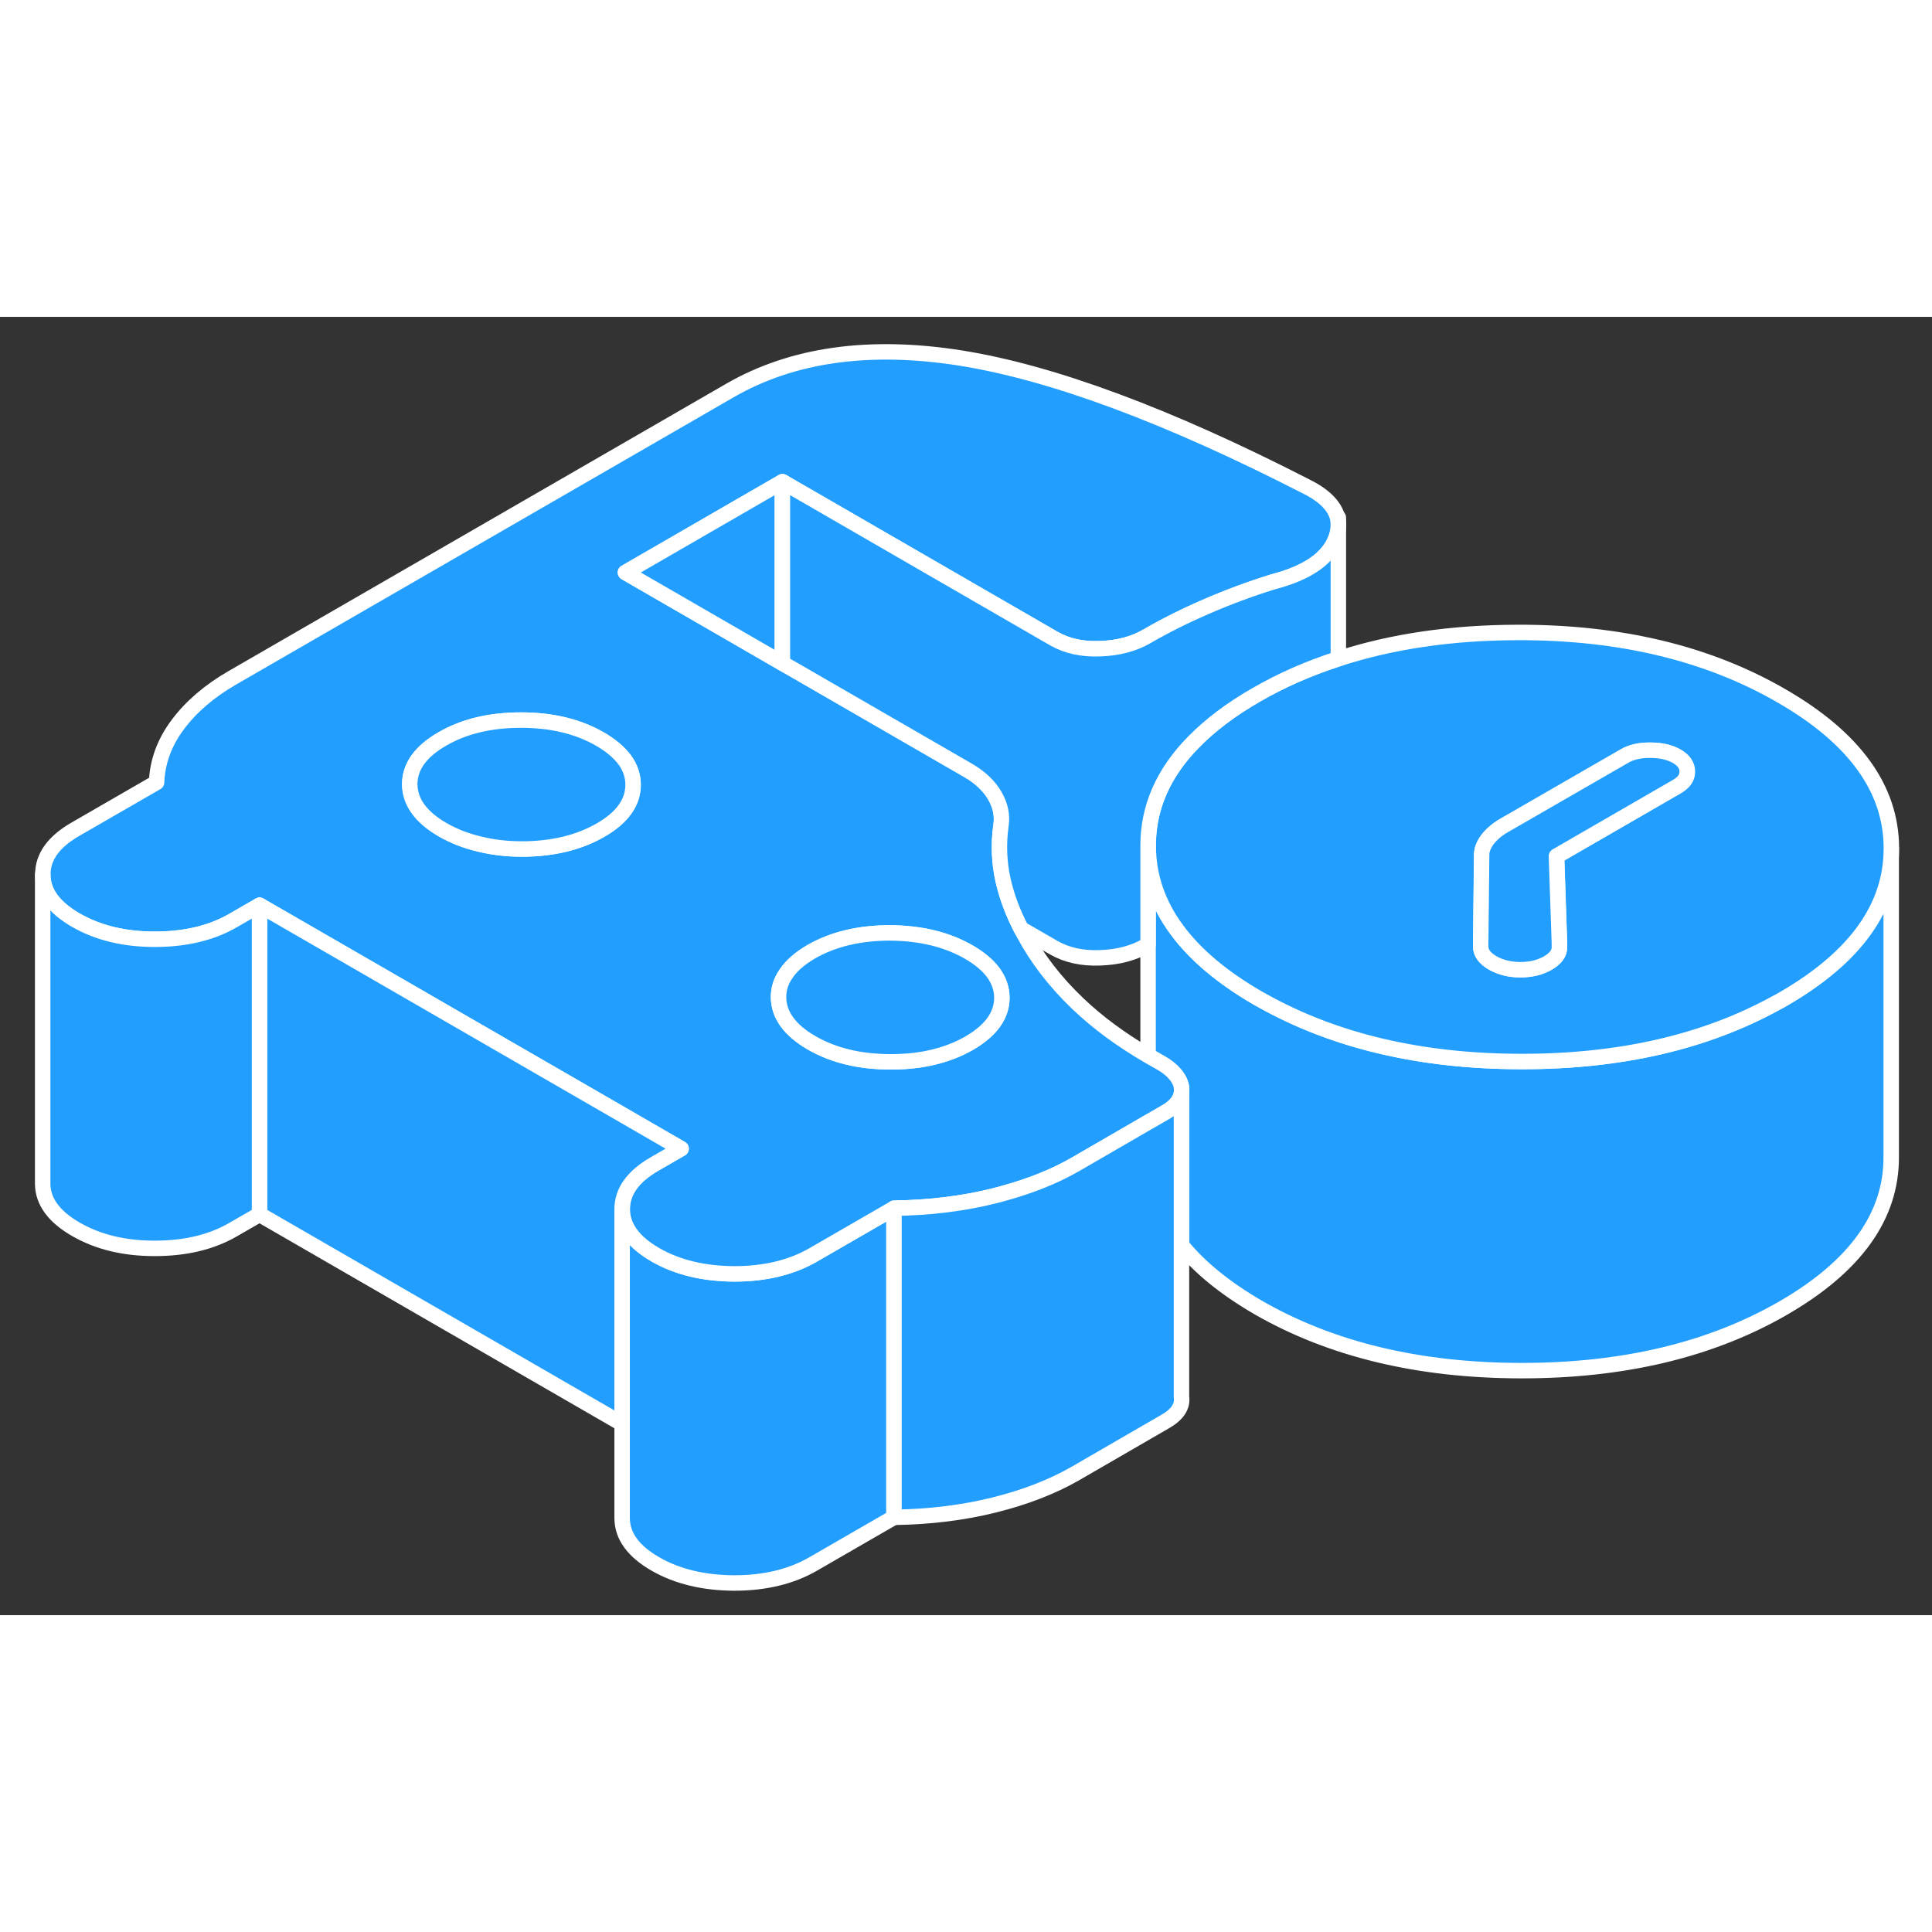<svg width="48" height="48" viewBox="0 0 125 84" fill="#229EFF" xmlns="http://www.w3.org/2000/svg" stroke-width="1px" stroke-linecap="round" stroke-linejoin="round"><rect x="0" y="0" width="125" height="84" fill="#333333" stroke="none"/><path d="M57.841 57.67V77.67L52.591 80.7C51.181 81.51 49.481 81.92 47.501 81.92C45.521 81.91 43.811 81.5 42.391 80.68C40.971 79.86 40.261 78.88 40.251 77.73V57.73C40.261 58.88 40.971 59.86 42.391 60.68C43.811 61.5 45.521 61.91 47.501 61.92C49.481 61.92 51.181 61.51 52.591 60.7L57.841 57.67Z" stroke="white" stroke-linejoin="round"/><path d="M122.361 34.39V54.34C122.381 58.17 120.051 61.43 115.361 64.14C110.671 66.84 105.021 68.19 98.391 68.18C91.771 68.17 86.101 66.8 81.381 64.08C79.251 62.84 77.611 61.5 76.441 60.06V50.16C76.461 50.07 76.451 49.98 76.441 49.88C76.391 49.55 76.241 49.25 75.991 48.97C75.781 48.73 75.491 48.49 75.121 48.28C74.831 48.12 74.551 47.96 74.281 47.8V34.25C74.291 36.19 74.901 37.98 76.121 39.64C77.301 41.25 79.051 42.73 81.381 44.08C81.481 44.13 81.571 44.19 81.671 44.24C86.331 46.85 91.901 48.17 98.391 48.18C104.831 48.19 110.351 46.91 114.961 44.36C115.101 44.29 115.231 44.22 115.361 44.14C120.031 41.44 122.361 38.2 122.361 34.39Z" stroke="white" stroke-linejoin="round"/><path d="M115.261 24.52C110.491 21.76 104.791 20.4 98.171 20.42C93.901 20.43 90.041 21 86.601 22.12C84.701 22.73 82.921 23.51 81.281 24.46C79.641 25.4 78.301 26.42 77.241 27.5C75.261 29.51 74.281 31.76 74.291 34.25C74.301 36.19 74.911 37.98 76.131 39.64C77.311 41.25 79.061 42.73 81.391 44.08C81.491 44.13 81.581 44.19 81.681 44.24C86.341 46.85 91.911 48.17 98.401 48.18C104.841 48.19 110.361 46.91 114.971 44.36C115.111 44.29 115.241 44.22 115.371 44.14C120.041 41.44 122.371 38.2 122.371 34.39V34.34C122.351 30.52 119.981 27.24 115.261 24.52ZM108.501 30.39L100.711 34.89L100.901 40.49V40.78C100.911 41.17 100.661 41.51 100.151 41.81C99.641 42.1 99.051 42.24 98.371 42.24C97.691 42.24 97.101 42.09 96.581 41.8C96.071 41.5 95.821 41.16 95.811 40.77V40.49L95.871 34.83C95.861 34.51 95.991 34.17 96.241 33.83C96.501 33.49 96.851 33.18 97.301 32.92L105.091 28.43C105.541 28.16 106.111 28.03 106.791 28.04C107.471 28.04 108.031 28.17 108.491 28.43C108.941 28.69 109.171 29.02 109.171 29.41C109.181 29.81 108.951 30.13 108.501 30.39Z" stroke="white" stroke-linejoin="round"/><path d="M109.161 29.41C109.171 29.81 108.941 30.13 108.491 30.39L100.701 34.89L100.891 40.49V40.78C100.901 41.17 100.651 41.51 100.141 41.81C99.631 42.1 99.041 42.24 98.361 42.24C97.681 42.24 97.091 42.09 96.571 41.8C96.061 41.5 95.811 41.16 95.801 40.77V40.49L95.861 34.83C95.851 34.51 95.981 34.17 96.231 33.83C96.491 33.49 96.841 33.18 97.291 32.92L105.081 28.43C105.531 28.16 106.101 28.03 106.781 28.04C107.461 28.04 108.021 28.17 108.481 28.43C108.931 28.69 109.161 29.02 109.161 29.41Z" stroke="white" stroke-linejoin="round"/><path d="M84.521 10.98C75.551 6.38 68.101 3.62 62.181 2.67C56.261 1.73 51.261 2.43 47.201 4.78L15.021 23.36C13.551 24.21 12.381 25.21 11.511 26.37C10.641 27.53 10.181 28.78 10.131 30.12L4.881 33.15C3.471 33.96 2.761 34.94 2.771 36.09C2.771 37.23 3.491 38.21 4.911 39.03C6.331 39.85 8.031 40.27 10.011 40.27C11.991 40.27 13.691 39.87 15.101 39.05L16.801 38.07L20.491 40.2L31.141 46.35L40.511 51.76L44.071 53.82L42.371 54.8C40.961 55.61 40.261 56.59 40.261 57.73C40.271 58.88 40.981 59.86 42.401 60.68C43.821 61.5 45.531 61.91 47.511 61.92C49.491 61.92 51.191 61.51 52.601 60.7L57.851 57.67C60.171 57.64 62.341 57.37 64.341 56.87C64.551 56.82 64.761 56.76 64.971 56.7C66.721 56.22 68.251 55.6 69.561 54.85L74.291 52.11L74.591 51.94L75.401 51.47C76.071 51.09 76.411 50.65 76.451 50.16V49.88C76.401 49.55 76.251 49.25 76.001 48.97C75.791 48.73 75.501 48.49 75.131 48.28C74.841 48.12 74.561 47.96 74.291 47.8C72.541 46.78 71.031 45.67 69.751 44.45C68.271 43.04 67.111 41.53 66.251 39.93C66.191 39.82 66.131 39.71 66.081 39.6C65.541 38.56 65.151 37.52 64.911 36.47C64.651 35.31 64.601 34.12 64.771 32.91C64.871 32.26 64.741 31.61 64.371 30.98C64.001 30.34 63.421 29.79 62.621 29.33L51.611 22.97L50.631 22.41L40.471 16.54L50.631 10.67L68.181 20.81C69.031 21.3 70.041 21.52 71.201 21.47C72.361 21.43 73.371 21.16 74.211 20.67C75.401 19.98 76.681 19.34 78.071 18.74C79.451 18.14 80.881 17.61 82.351 17.15C84.611 16.57 85.981 15.61 86.451 14.29C86.551 14.01 86.601 13.74 86.601 13.48C86.601 12.51 85.911 11.67 84.521 10.98ZM50.841 42.53C51.181 42 51.731 41.52 52.481 41.08C53.891 40.27 55.591 39.86 57.571 39.86C59.551 39.87 61.261 40.28 62.681 41.1C64.101 41.92 64.811 42.9 64.821 44.05C64.821 45.19 64.121 46.17 62.711 46.99C61.961 47.42 61.121 47.74 60.201 47.94C59.401 48.12 58.541 48.2 57.621 48.2C55.641 48.2 53.931 47.79 52.511 46.97C51.091 46.15 50.381 45.16 50.371 44.02C50.371 43.49 50.521 42.99 50.841 42.53ZM40.961 30.27C40.961 31.42 40.261 32.4 38.851 33.21C37.441 34.02 35.741 34.43 33.761 34.43C32.781 34.43 31.871 34.32 31.021 34.11C30.161 33.91 29.371 33.6 28.651 33.19C27.231 32.37 26.521 31.39 26.511 30.24C26.511 29.1 27.211 28.12 28.621 27.31C30.031 26.49 31.731 26.09 33.711 26.09C35.691 26.09 37.401 26.5 38.821 27.32C39.531 27.73 40.071 28.19 40.431 28.68C40.781 29.17 40.961 29.7 40.961 30.27Z" stroke="white" stroke-linejoin="round"/><path d="M64.821 44.05C64.821 45.19 64.121 46.17 62.711 46.99C61.961 47.42 61.121 47.74 60.201 47.94C59.401 48.12 58.541 48.2 57.621 48.2C55.641 48.2 53.931 47.79 52.511 46.97C51.091 46.15 50.381 45.16 50.371 44.02C50.371 43.49 50.521 42.99 50.841 42.53C51.181 42 51.731 41.52 52.481 41.08C53.891 40.27 55.591 39.86 57.571 39.86C59.551 39.87 61.261 40.28 62.681 41.1C64.101 41.92 64.811 42.9 64.821 44.05Z" stroke="white" stroke-linejoin="round"/><path d="M40.961 30.27C40.961 31.42 40.261 32.4 38.851 33.21C37.441 34.02 35.741 34.43 33.761 34.43C32.781 34.43 31.871 34.32 31.021 34.11C30.161 33.91 29.371 33.6 28.651 33.19C27.231 32.37 26.521 31.39 26.511 30.24C26.511 29.1 27.211 28.12 28.621 27.31C30.031 26.49 31.731 26.09 33.711 26.09C35.691 26.09 37.401 26.5 38.821 27.32C39.531 27.73 40.071 28.19 40.431 28.68C40.781 29.17 40.961 29.7 40.961 30.27Z" stroke="white" stroke-linejoin="round"/><path d="M50.621 10.67V22.41L40.461 16.54L50.621 10.67Z" stroke="white" stroke-linejoin="round"/><path d="M86.591 13.48V22.12C84.691 22.73 82.911 23.51 81.271 24.46C79.631 25.4 78.291 26.42 77.231 27.5C75.251 29.51 74.271 31.76 74.281 34.25V40.63C74.281 40.63 74.231 40.65 74.201 40.67C73.361 41.16 72.351 41.43 71.191 41.47C70.031 41.52 69.021 41.3 68.171 40.81L66.071 39.6C65.531 38.56 65.141 37.52 64.901 36.47C64.641 35.31 64.591 34.12 64.761 32.91C64.861 32.26 64.731 31.61 64.361 30.98C63.991 30.34 63.411 29.79 62.611 29.33L51.601 22.97L50.621 22.41V10.67L68.171 20.81C69.021 21.3 70.031 21.52 71.191 21.47C72.351 21.43 73.361 21.16 74.201 20.67C75.391 19.98 76.671 19.34 78.061 18.74C79.441 18.14 80.871 17.61 82.341 17.15C84.601 16.57 85.971 15.61 86.441 14.29C86.541 14.01 86.591 13.74 86.591 13.48Z" stroke="white" stroke-linejoin="round"/><path d="M86.591 13.48V12.99" stroke="white" stroke-linejoin="round"/><path d="M76.441 50.16V69.88C76.531 70.48 76.181 71.02 75.391 71.47L69.551 74.85C68.081 75.69 66.341 76.37 64.331 76.87C62.331 77.37 60.161 77.64 57.841 77.67V57.67C60.161 57.64 62.331 57.37 64.331 56.87C64.541 56.82 64.751 56.76 64.961 56.7C66.711 56.22 68.241 55.6 69.551 54.85L74.281 52.11L74.581 51.94L75.391 51.47C76.061 51.09 76.401 50.65 76.441 50.16Z" stroke="white" stroke-linejoin="round"/><path d="M44.061 53.82L42.361 54.8C40.951 55.61 40.251 56.59 40.251 57.73V71.62L16.791 58.07V38.07L20.481 40.2L31.131 46.35L40.501 51.76L44.061 53.82Z" stroke="white" stroke-linejoin="round"/><path d="M16.791 38.07V58.07L15.091 59.05C13.681 59.87 11.991 60.27 10.001 60.27C8.011 60.27 6.321 59.85 4.901 59.03C3.481 58.21 2.771 57.23 2.761 56.09V36.09C2.761 37.23 3.481 38.21 4.901 39.03C6.321 39.85 8.021 40.27 10.001 40.27C11.981 40.27 13.681 39.87 15.091 39.05L16.791 38.07Z" stroke="white" stroke-linejoin="round"/></svg>